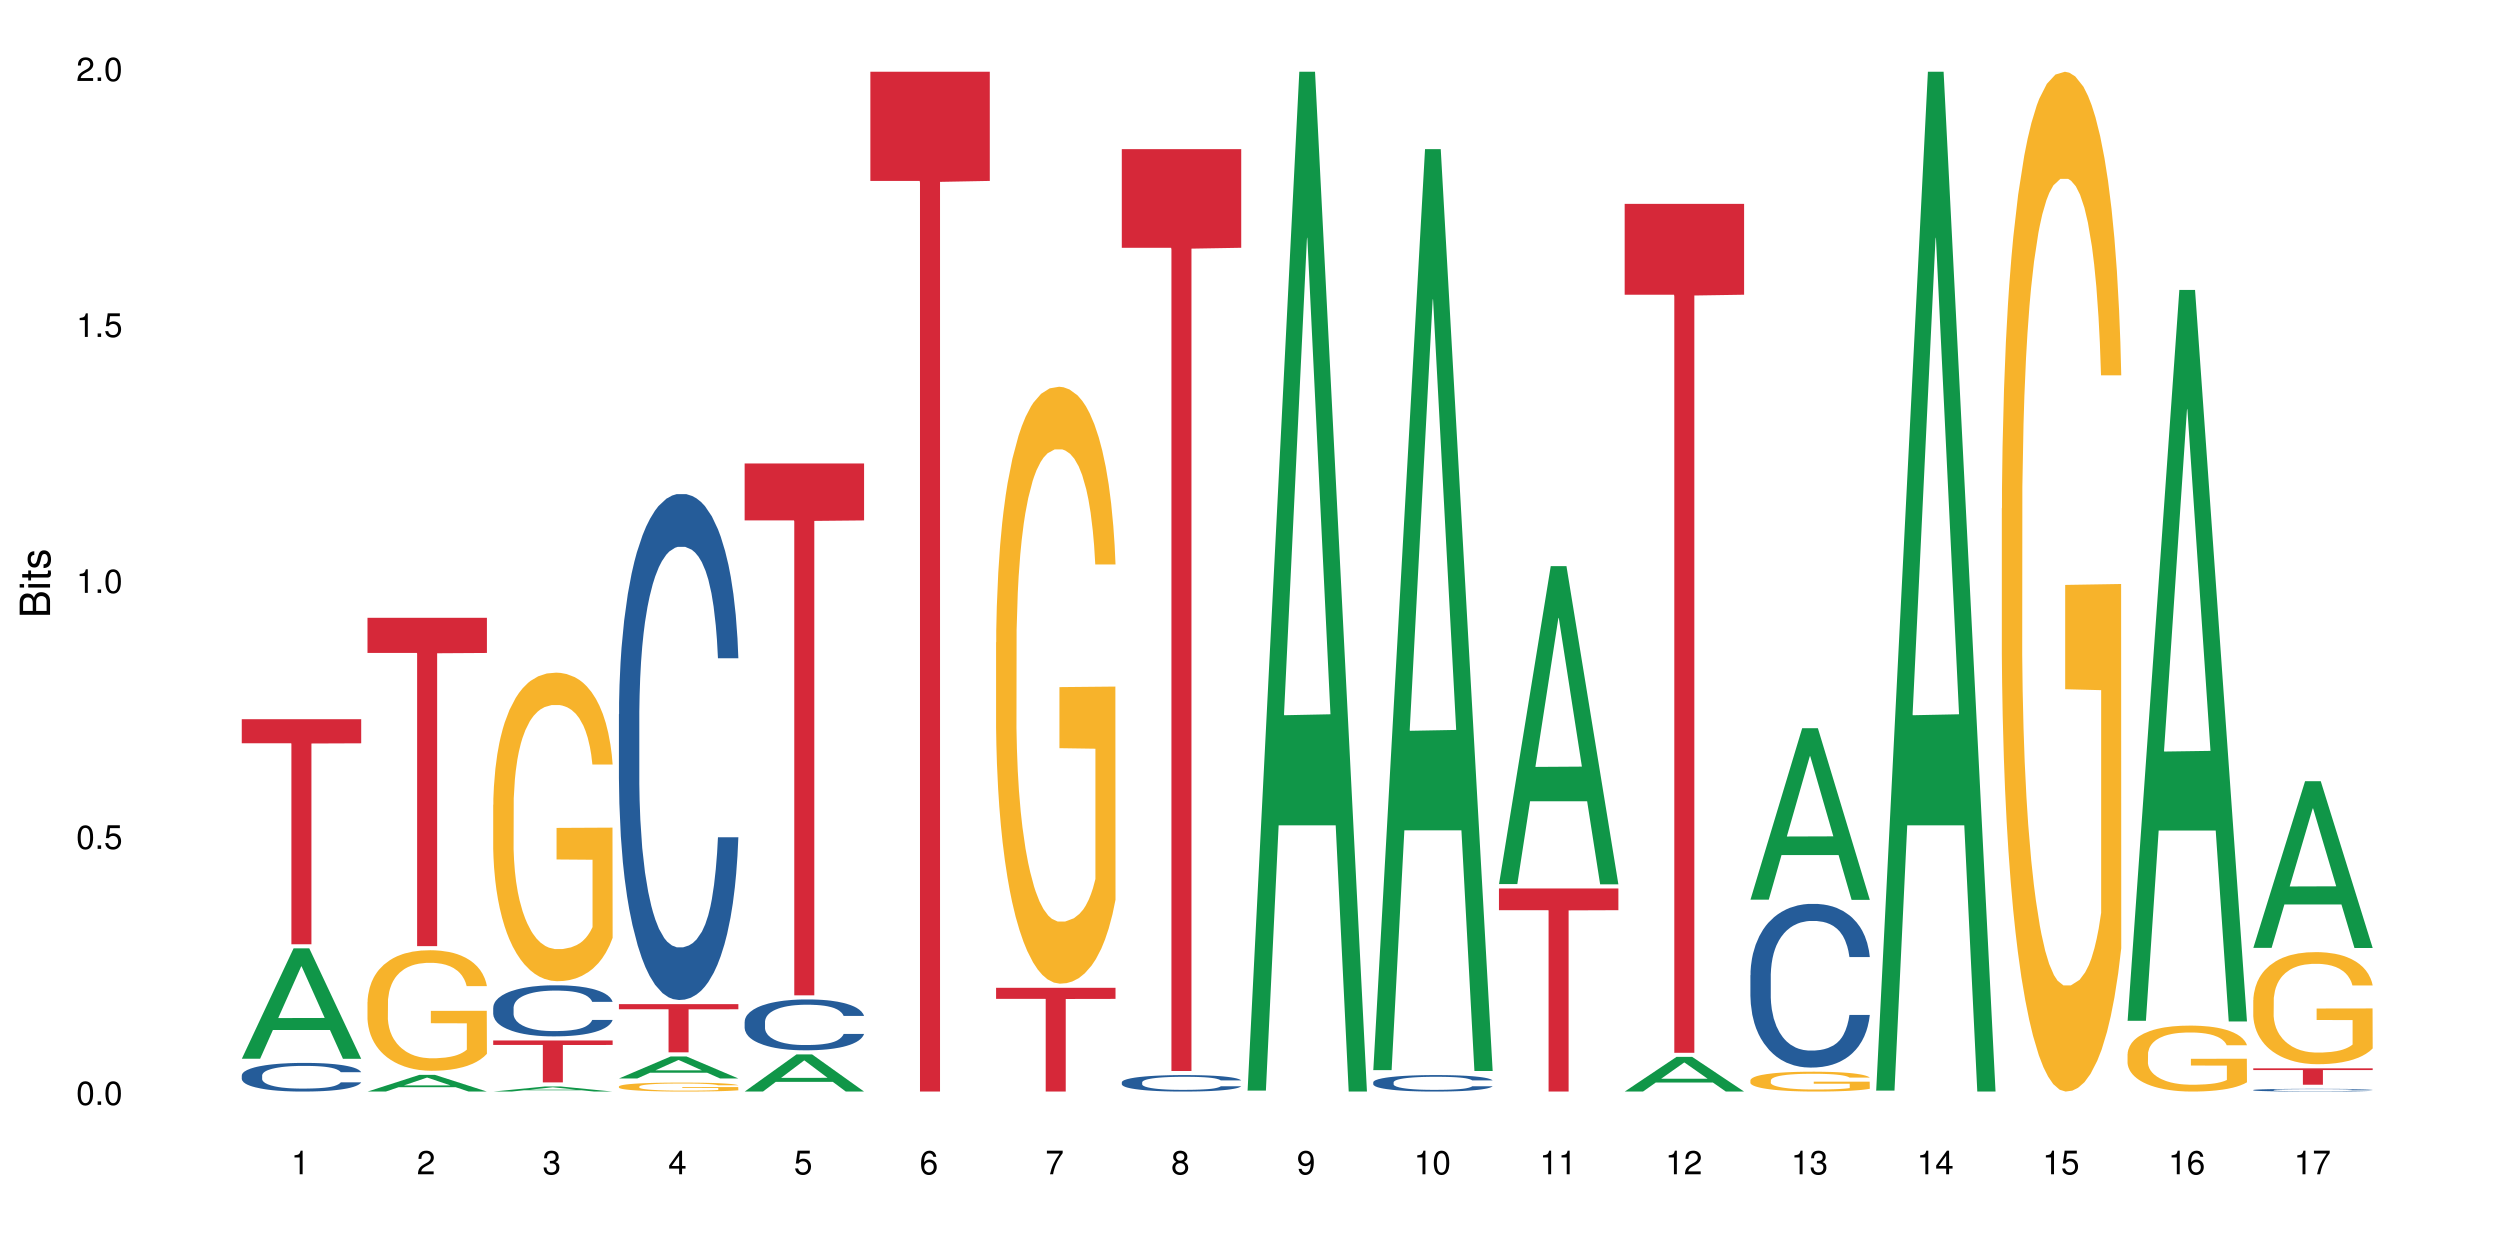 <?xml version="1.0" encoding="UTF-8"?>
<svg xmlns="http://www.w3.org/2000/svg" xmlns:xlink="http://www.w3.org/1999/xlink" width="720pt" height="360pt" viewBox="0 0 720 360" version="1.1">
<defs>
<g>
<symbol overflow="visible" id="glyph0-0">
<path style="stroke:none;" d=""/>
</symbol>
<symbol overflow="visible" id="glyph0-1">
<path style="stroke:none;" d="M 2.641 -6.797 C 2 -6.797 1.422 -6.531 1.078 -6.047 C 0.641 -5.453 0.406 -4.547 0.406 -3.297 C 0.406 -1 1.188 0.219 2.641 0.219 C 4.078 0.219 4.859 -1 4.859 -3.234 C 4.859 -4.562 4.656 -5.438 4.203 -6.047 C 3.844 -6.531 3.281 -6.797 2.641 -6.797 Z M 2.641 -6.047 C 3.547 -6.047 4 -5.125 4 -3.312 C 4 -1.375 3.562 -0.484 2.625 -0.484 C 1.734 -0.484 1.281 -1.422 1.281 -3.281 C 1.281 -5.141 1.734 -6.047 2.641 -6.047 Z M 2.641 -6.047 "/>
</symbol>
<symbol overflow="visible" id="glyph0-2">
<path style="stroke:none;" d="M 1.828 -1 L 0.828 -1 L 0.828 0 L 1.828 0 Z M 1.828 -1 "/>
</symbol>
<symbol overflow="visible" id="glyph0-3">
<path style="stroke:none;" d="M 4.562 -6.797 L 1.062 -6.797 L 0.547 -3.094 L 1.328 -3.094 C 1.719 -3.562 2.047 -3.734 2.578 -3.734 C 3.484 -3.734 4.062 -3.109 4.062 -2.094 C 4.062 -1.125 3.484 -0.531 2.578 -0.531 C 1.828 -0.531 1.375 -0.906 1.188 -1.672 L 0.328 -1.672 C 0.453 -1.109 0.547 -0.844 0.75 -0.594 C 1.125 -0.078 1.828 0.219 2.594 0.219 C 3.969 0.219 4.922 -0.781 4.922 -2.219 C 4.922 -3.562 4.031 -4.484 2.719 -4.484 C 2.25 -4.484 1.859 -4.359 1.469 -4.062 L 1.734 -5.969 L 4.562 -5.969 Z M 4.562 -6.797 "/>
</symbol>
<symbol overflow="visible" id="glyph0-4">
<path style="stroke:none;" d="M 2.484 -4.844 L 2.484 0 L 3.328 0 L 3.328 -6.797 L 2.766 -6.797 C 2.469 -5.75 2.281 -5.609 0.984 -5.453 L 0.984 -4.844 Z M 2.484 -4.844 "/>
</symbol>
<symbol overflow="visible" id="glyph0-5">
<path style="stroke:none;" d="M 4.859 -0.828 L 1.281 -0.828 C 1.359 -1.391 1.672 -1.75 2.5 -2.234 L 3.469 -2.75 C 4.406 -3.266 4.906 -3.969 4.906 -4.812 C 4.906 -5.375 4.672 -5.906 4.266 -6.266 C 3.859 -6.625 3.375 -6.797 2.719 -6.797 C 1.859 -6.797 1.219 -6.5 0.844 -5.922 C 0.609 -5.562 0.5 -5.125 0.484 -4.438 L 1.328 -4.438 C 1.359 -4.906 1.406 -5.188 1.531 -5.406 C 1.75 -5.812 2.188 -6.062 2.703 -6.062 C 3.469 -6.062 4.031 -5.516 4.031 -4.781 C 4.031 -4.25 3.719 -3.797 3.125 -3.438 L 2.234 -2.938 C 0.812 -2.141 0.406 -1.5 0.328 0 L 4.859 0 Z M 4.859 -0.828 "/>
</symbol>
<symbol overflow="visible" id="glyph0-6">
<path style="stroke:none;" d="M 2.125 -3.125 L 2.578 -3.125 C 3.516 -3.125 3.984 -2.703 3.984 -1.891 C 3.984 -1.031 3.469 -0.531 2.578 -0.531 C 1.656 -0.531 1.203 -0.984 1.156 -1.969 L 0.312 -1.969 C 0.344 -1.422 0.438 -1.078 0.609 -0.766 C 0.953 -0.109 1.625 0.219 2.547 0.219 C 3.953 0.219 4.859 -0.609 4.859 -1.906 C 4.859 -2.766 4.516 -3.25 3.703 -3.516 C 4.344 -3.766 4.656 -4.25 4.656 -4.938 C 4.656 -6.109 3.875 -6.797 2.578 -6.797 C 1.203 -6.797 0.484 -6.047 0.453 -4.609 L 1.297 -4.609 C 1.312 -5.016 1.344 -5.25 1.453 -5.453 C 1.641 -5.828 2.062 -6.062 2.594 -6.062 C 3.344 -6.062 3.797 -5.625 3.797 -4.906 C 3.797 -4.422 3.609 -4.141 3.25 -3.984 C 3.016 -3.891 2.719 -3.844 2.125 -3.844 Z M 2.125 -3.125 "/>
</symbol>
<symbol overflow="visible" id="glyph0-7">
<path style="stroke:none;" d="M 3.141 -1.625 L 3.141 0 L 3.984 0 L 3.984 -1.625 L 4.984 -1.625 L 4.984 -2.391 L 3.984 -2.391 L 3.984 -6.797 L 3.359 -6.797 L 0.266 -2.516 L 0.266 -1.625 Z M 3.141 -2.391 L 1 -2.391 L 3.141 -5.359 Z M 3.141 -2.391 "/>
</symbol>
<symbol overflow="visible" id="glyph0-8">
<path style="stroke:none;" d="M 4.781 -5.031 C 4.609 -6.141 3.891 -6.797 2.844 -6.797 C 2.094 -6.797 1.422 -6.438 1.031 -5.828 C 0.609 -5.172 0.406 -4.344 0.406 -3.094 C 0.406 -1.953 0.578 -1.234 0.984 -0.625 C 1.359 -0.078 1.953 0.219 2.703 0.219 C 3.984 0.219 4.922 -0.734 4.922 -2.078 C 4.922 -3.344 4.062 -4.234 2.844 -4.234 C 2.172 -4.234 1.641 -3.969 1.281 -3.469 C 1.281 -5.125 1.828 -6.047 2.797 -6.047 C 3.391 -6.047 3.797 -5.672 3.938 -5.031 Z M 2.734 -3.484 C 3.547 -3.484 4.062 -2.922 4.062 -2 C 4.062 -1.156 3.484 -0.531 2.703 -0.531 C 1.922 -0.531 1.328 -1.188 1.328 -2.047 C 1.328 -2.891 1.906 -3.484 2.734 -3.484 Z M 2.734 -3.484 "/>
</symbol>
<symbol overflow="visible" id="glyph0-9">
<path style="stroke:none;" d="M 4.984 -6.797 L 0.438 -6.797 L 0.438 -5.969 L 4.109 -5.969 C 2.5 -3.656 1.828 -2.234 1.328 0 L 2.219 0 C 2.594 -2.172 3.453 -4.047 4.984 -6.094 Z M 4.984 -6.797 "/>
</symbol>
<symbol overflow="visible" id="glyph0-10">
<path style="stroke:none;" d="M 3.75 -3.578 C 4.453 -4 4.688 -4.344 4.688 -4.984 C 4.688 -6.047 3.844 -6.797 2.641 -6.797 C 1.438 -6.797 0.594 -6.047 0.594 -4.984 C 0.594 -4.359 0.828 -4.016 1.516 -3.578 C 0.734 -3.203 0.359 -2.641 0.359 -1.891 C 0.359 -0.641 1.297 0.219 2.641 0.219 C 3.984 0.219 4.922 -0.641 4.922 -1.875 C 4.922 -2.641 4.531 -3.203 3.75 -3.578 Z M 2.641 -6.047 C 3.359 -6.047 3.812 -5.625 3.812 -4.969 C 3.812 -4.344 3.344 -3.922 2.641 -3.922 C 1.922 -3.922 1.453 -4.344 1.453 -4.984 C 1.453 -5.625 1.922 -6.047 2.641 -6.047 Z M 2.641 -3.203 C 3.484 -3.203 4.062 -2.672 4.062 -1.875 C 4.062 -1.062 3.484 -0.531 2.625 -0.531 C 1.797 -0.531 1.219 -1.078 1.219 -1.875 C 1.219 -2.672 1.797 -3.203 2.641 -3.203 Z M 2.641 -3.203 "/>
</symbol>
<symbol overflow="visible" id="glyph0-11">
<path style="stroke:none;" d="M 0.516 -1.547 C 0.672 -0.438 1.406 0.219 2.438 0.219 C 3.188 0.219 3.859 -0.141 4.266 -0.75 C 4.688 -1.406 4.891 -2.25 4.891 -3.484 C 4.891 -4.625 4.703 -5.359 4.312 -5.953 C 3.938 -6.5 3.344 -6.797 2.594 -6.797 C 1.297 -6.797 0.359 -5.844 0.359 -4.516 C 0.359 -3.25 1.234 -2.344 2.453 -2.344 C 3.094 -2.344 3.562 -2.578 4.016 -3.109 C 4 -1.453 3.469 -0.531 2.5 -0.531 C 1.906 -0.531 1.484 -0.906 1.359 -1.547 Z M 2.578 -6.062 C 3.375 -6.062 3.969 -5.406 3.969 -4.531 C 3.969 -3.688 3.375 -3.094 2.547 -3.094 C 1.734 -3.094 1.234 -3.672 1.234 -4.578 C 1.234 -5.438 1.797 -6.062 2.578 -6.062 Z M 2.578 -6.062 "/>
</symbol>
<symbol overflow="visible" id="glyph1-0">
<path style="stroke:none;" d=""/>
</symbol>
<symbol overflow="visible" id="glyph1-1">
<path style="stroke:none;" d="M 0 -0.953 L 0 -4.891 C 0 -5.719 -0.234 -6.344 -0.734 -6.797 C -1.188 -7.234 -1.812 -7.469 -2.5 -7.469 C -3.547 -7.469 -4.188 -7 -4.625 -5.875 C -4.984 -6.672 -5.641 -7.094 -6.531 -7.094 C -7.156 -7.094 -7.734 -6.859 -8.141 -6.391 C -8.562 -5.938 -8.75 -5.344 -8.75 -4.5 L -8.75 -0.953 Z M -4.984 -2.062 L -7.766 -2.062 L -7.766 -4.219 C -7.766 -4.844 -7.688 -5.203 -7.453 -5.5 C -7.219 -5.812 -6.859 -5.969 -6.375 -5.969 C -5.906 -5.969 -5.531 -5.812 -5.297 -5.5 C -5.062 -5.203 -4.984 -4.844 -4.984 -4.219 Z M -0.984 -2.062 L -4 -2.062 L -4 -4.781 C -4 -5.328 -3.859 -5.688 -3.578 -5.953 C -3.297 -6.219 -2.922 -6.359 -2.484 -6.359 C -2.062 -6.359 -1.688 -6.219 -1.406 -5.953 C -1.109 -5.688 -0.984 -5.328 -0.984 -4.781 Z M -0.984 -2.062 "/>
</symbol>
<symbol overflow="visible" id="glyph1-2">
<path style="stroke:none;" d="M -6.281 -1.797 L -6.281 -0.797 L 0 -0.797 L 0 -1.797 Z M -8.75 -1.797 L -8.75 -0.797 L -7.484 -0.797 L -7.484 -1.797 Z M -8.75 -1.797 "/>
</symbol>
<symbol overflow="visible" id="glyph1-3">
<path style="stroke:none;" d="M -6.281 -3.047 L -6.281 -2.016 L -8.016 -2.016 L -8.016 -1.016 L -6.281 -1.016 L -6.281 -0.172 L -5.469 -0.172 L -5.469 -1.016 L -0.719 -1.016 C -0.078 -1.016 0.281 -1.453 0.281 -2.234 C 0.281 -2.469 0.25 -2.719 0.188 -3.047 L -0.641 -3.047 C -0.609 -2.922 -0.594 -2.766 -0.594 -2.562 C -0.594 -2.141 -0.719 -2.016 -1.156 -2.016 L -5.469 -2.016 L -5.469 -3.047 Z M -6.281 -3.047 "/>
</symbol>
<symbol overflow="visible" id="glyph1-4">
<path style="stroke:none;" d="M -4.531 -5.25 C -5.766 -5.25 -6.469 -4.422 -6.469 -2.969 C -6.469 -1.516 -5.719 -0.562 -4.547 -0.562 C -3.562 -0.562 -3.094 -1.062 -2.734 -2.562 L -2.516 -3.484 C -2.344 -4.188 -2.094 -4.469 -1.625 -4.469 C -1.047 -4.469 -0.641 -3.875 -0.641 -3 C -0.641 -2.453 -0.797 -2 -1.062 -1.75 C -1.25 -1.594 -1.422 -1.531 -1.875 -1.469 L -1.875 -0.406 C -0.422 -0.453 0.281 -1.266 0.281 -2.922 C 0.281 -4.5 -0.5 -5.516 -1.719 -5.516 C -2.656 -5.516 -3.172 -4.984 -3.469 -3.734 L -3.703 -2.766 C -3.891 -1.953 -4.156 -1.609 -4.594 -1.609 C -5.172 -1.609 -5.547 -2.125 -5.547 -2.938 C -5.547 -3.75 -5.203 -4.172 -4.531 -4.203 Z M -4.531 -5.25 "/>
</symbol>
</g>
</defs>
<g id="surface32429">
<rect x="0" y="0" width="720" height="360" style="fill:rgb(100%,100%,100%);fill-opacity:1;stroke:none;"/>
<path style=" stroke:none;fill-rule:nonzero;fill:rgb(6.275%,58.824%,28.235%);fill-opacity:1;" d="M 69.629 304.914 L 69.668 304.883 L 84.551 273.125 L 89.07 273.125 L 104.027 304.941 L 98.77 304.941 L 95.023 296.637 L 78.598 296.637 L 74.922 304.914 L 69.629 304.914 L 80.176 293.203 L 93.516 293.172 L 86.863 278.324 L 86.789 278.293 L 86.719 278.383 L 80.141 293.172 L 80.176 293.203 Z M 69.629 304.914 "/>
<path style=" stroke:none;fill-rule:nonzero;fill:rgb(14.51%,36.078%,60%);fill-opacity:1;" d="M 69.629 309.711 L 69.672 309.703 L 69.672 309.523 L 69.797 309.234 L 70.09 308.875 L 70.383 308.625 L 71.141 308.18 L 72.188 307.75 L 73.277 307.418 L 74.074 307.223 L 74.789 307.074 L 76.426 306.793 L 77.473 306.648 L 78.605 306.523 L 79.992 306.395 L 80.996 306.32 L 83.262 306.199 L 84.941 306.145 L 86.242 306.121 L 89.051 306.121 L 90.73 306.152 L 91.945 306.191 L 93.289 306.25 L 94.422 306.32 L 96.391 306.484 L 98.152 306.695 L 98.949 306.816 L 100.207 307.051 L 101.172 307.277 L 101.844 307.473 L 102.602 307.75 L 103.27 308.09 L 103.773 308.477 L 104.027 308.801 L 98.152 308.801 L 97.859 308.496 L 97.523 308.262 L 96.895 307.953 L 96.266 307.734 L 95.387 307.516 L 94.586 307.375 L 93.496 307.23 L 92.531 307.141 L 91.527 307.074 L 90.562 307.027 L 88.715 306.98 L 86.574 306.98 L 85.777 306.996 L 84.145 307.059 L 83.262 307.109 L 82.004 307.215 L 81.121 307.312 L 80.074 307.465 L 79.359 307.594 L 78.48 307.789 L 77.852 307.961 L 77.137 308.211 L 76.719 308.398 L 76.34 308.609 L 76.004 308.859 L 75.754 309.125 L 75.586 309.402 L 75.5 309.672 L 75.5 310.844 L 75.586 311.113 L 75.797 311.43 L 76.34 311.891 L 77.137 312.289 L 78.062 312.605 L 78.941 312.832 L 79.445 312.938 L 80.117 313.059 L 81.164 313.211 L 82.676 313.359 L 83.555 313.422 L 84.898 313.48 L 86.281 313.512 L 88.129 313.512 L 89.766 313.48 L 90.855 313.441 L 91.988 313.383 L 93.539 313.254 L 94.504 313.133 L 95.344 312.992 L 95.973 312.848 L 96.391 312.727 L 97.02 312.492 L 97.523 312.238 L 97.902 311.973 L 98.152 311.715 L 104.027 311.715 L 103.773 312.02 L 103.398 312.312 L 103.02 312.531 L 102.434 312.793 L 101.762 313.027 L 100.797 313.293 L 100 313.465 L 98.949 313.656 L 97.984 313.797 L 96.938 313.926 L 95.387 314.078 L 94.379 314.152 L 93.289 314.219 L 91.988 314.281 L 90.352 314.332 L 88.59 314.363 L 86.953 314.371 L 85.191 314.355 L 83.891 314.324 L 82.172 314.258 L 80.031 314.121 L 78.48 313.98 L 77.266 313.836 L 76.215 313.684 L 75.039 313.48 L 73.531 313.148 L 72.609 312.895 L 71.977 312.684 L 71.266 312.387 L 70.762 312.125 L 70.176 311.703 L 69.754 311.168 L 69.629 310.75 Z M 69.629 309.711 "/>
<path style=" stroke:none;fill-rule:nonzero;fill:rgb(83.922%,15.686%,22.353%);fill-opacity:1;" d="M 69.629 207.133 L 104.027 207.133 L 104.027 214.07 L 89.691 214.129 L 89.691 271.945 L 83.922 271.945 L 83.922 214.191 L 83.84 214.07 L 69.629 214.07 Z M 69.629 207.133 "/>
<path style=" stroke:none;fill-rule:nonzero;fill:rgb(6.275%,58.824%,28.235%);fill-opacity:1;" d="M 105.836 314.367 L 105.871 314.363 L 120.758 309.566 L 125.277 309.566 L 140.234 314.371 L 134.977 314.371 L 131.23 313.117 L 114.805 313.117 L 111.129 314.367 L 105.836 314.367 L 116.383 312.598 L 129.723 312.594 L 123.07 310.352 L 122.996 310.348 L 122.926 310.359 L 116.348 312.594 L 116.383 312.598 Z M 105.836 314.367 "/>
<path style=" stroke:none;fill-rule:nonzero;fill:rgb(96.863%,70.196%,16.863%);fill-opacity:1;" d="M 105.836 288.535 L 105.879 288.504 L 105.879 287.871 L 106.047 286.445 L 106.465 284.477 L 107.012 282.859 L 107.598 281.594 L 107.977 280.926 L 108.605 279.977 L 109.148 279.277 L 110.535 277.852 L 112.297 276.52 L 113.262 275.949 L 114.352 275.41 L 115.902 274.809 L 116.617 274.586 L 118.797 274.078 L 121.273 273.762 L 124 273.664 L 125.258 273.695 L 126.977 273.824 L 129.328 274.172 L 130.668 274.488 L 131.719 274.809 L 132.809 275.219 L 134.152 275.852 L 135.41 276.613 L 136.414 277.375 L 137.422 278.328 L 138.262 279.34 L 138.973 280.449 L 139.605 281.781 L 139.98 282.895 L 140.234 284.004 L 134.402 284.004 L 134.066 282.895 L 133.688 282.035 L 133.059 280.988 L 132.43 280.23 L 131.801 279.625 L 130.629 278.801 L 129.621 278.297 L 128.363 277.852 L 127.145 277.566 L 125.762 277.375 L 124.922 277.312 L 122.699 277.312 L 120.688 277.535 L 119.512 277.789 L 118.672 278.043 L 117.496 278.516 L 116.785 278.898 L 116.363 279.152 L 115.105 280.133 L 114.27 281.023 L 113.805 281.625 L 113.219 282.574 L 112.801 283.434 L 112.34 284.699 L 112.086 285.652 L 111.75 287.809 L 111.707 293.516 L 111.836 294.719 L 112.086 296.02 L 112.422 297.16 L 112.926 298.367 L 113.43 299.285 L 114.309 300.523 L 115.066 301.348 L 115.652 301.887 L 116.785 302.742 L 117.246 303.027 L 118.336 303.598 L 119.469 304.043 L 120.852 304.422 L 121.902 304.613 L 123.578 304.773 L 125.719 304.773 L 128.234 304.582 L 129.828 304.328 L 130.922 304.074 L 131.633 303.852 L 132.516 303.504 L 133.145 303.188 L 133.73 302.84 L 134.445 302.301 L 134.445 294.719 L 124.082 294.688 L 124.082 291.137 L 140.191 291.105 L 140.234 303.504 L 139.352 304.359 L 138.262 305.184 L 137.211 305.82 L 136.121 306.359 L 134.57 306.961 L 133.312 307.34 L 131.383 307.785 L 129.621 308.07 L 127.773 308.262 L 126.137 308.355 L 124.211 308.387 L 122.488 308.324 L 120.645 308.133 L 119.176 307.879 L 117.832 307.562 L 116.492 307.152 L 114.812 306.484 L 113.723 305.945 L 112.59 305.281 L 111.457 304.488 L 110.449 303.629 L 109.781 302.965 L 109.109 302.203 L 108.395 301.254 L 107.723 300.176 L 107.219 299.191 L 106.758 298.082 L 106.422 297.035 L 106.09 295.609 L 105.922 294.465 L 105.836 293.484 Z M 105.836 288.535 "/>
<path style=" stroke:none;fill-rule:nonzero;fill:rgb(83.922%,15.686%,22.353%);fill-opacity:1;" d="M 105.836 177.93 L 140.234 177.93 L 140.234 188.051 L 125.898 188.141 L 125.898 272.484 L 120.129 272.484 L 120.129 188.227 L 120.047 188.051 L 105.836 188.051 Z M 105.836 177.93 "/>
<path style=" stroke:none;fill-rule:nonzero;fill:rgb(6.275%,58.824%,28.235%);fill-opacity:1;" d="M 142.043 314.371 L 142.078 314.367 L 156.965 312.902 L 161.484 312.902 L 176.441 314.371 L 171.184 314.371 L 167.438 313.988 L 151.012 313.988 L 147.336 314.371 L 142.043 314.371 L 152.59 313.828 L 165.93 313.828 L 159.277 313.141 L 159.203 313.141 L 159.133 313.145 L 152.555 313.828 L 152.59 313.828 Z M 142.043 314.371 "/>
<path style=" stroke:none;fill-rule:nonzero;fill:rgb(14.51%,36.078%,60%);fill-opacity:1;" d="M 142.043 290.168 L 142.086 290.156 L 142.086 289.832 L 142.211 289.32 L 142.504 288.676 L 142.797 288.234 L 143.555 287.438 L 144.602 286.672 L 145.691 286.082 L 146.488 285.73 L 147.203 285.461 L 148.84 284.965 L 149.887 284.711 L 151.02 284.48 L 152.402 284.254 L 153.41 284.117 L 155.676 283.902 L 157.355 283.809 L 158.652 283.77 L 161.465 283.77 L 163.145 283.82 L 164.359 283.891 L 165.703 283.996 L 166.832 284.117 L 168.805 284.414 L 170.566 284.789 L 171.363 285.004 L 172.621 285.422 L 173.586 285.824 L 174.258 286.176 L 175.012 286.672 L 175.684 287.277 L 176.188 287.965 L 176.441 288.543 L 170.566 288.543 L 170.273 288.004 L 169.938 287.586 L 169.309 287.035 L 168.68 286.645 L 167.797 286.258 L 167 286 L 165.91 285.746 L 164.945 285.582 L 163.941 285.461 L 162.977 285.383 L 161.129 285.301 L 158.988 285.301 L 158.191 285.328 L 156.559 285.438 L 155.676 285.531 L 154.418 285.719 L 153.535 285.895 L 152.488 286.16 L 151.773 286.391 L 150.895 286.738 L 150.266 287.051 L 149.551 287.492 L 149.133 287.828 L 148.754 288.207 L 148.418 288.648 L 148.168 289.121 L 148 289.617 L 147.914 290.102 L 147.914 292.188 L 148 292.672 L 148.211 293.234 L 148.754 294.055 L 149.551 294.77 L 150.473 295.332 L 151.355 295.738 L 151.859 295.926 L 152.531 296.141 L 153.578 296.41 L 155.09 296.676 L 155.969 296.785 L 157.312 296.895 L 158.695 296.945 L 160.543 296.945 L 162.18 296.895 L 163.27 296.824 L 164.402 296.719 L 165.953 296.488 L 166.918 296.273 L 167.758 296.02 L 168.387 295.762 L 168.805 295.547 L 169.434 295.133 L 169.938 294.676 L 170.316 294.203 L 170.566 293.746 L 176.441 293.746 L 176.188 294.285 L 175.812 294.809 L 175.434 295.199 L 174.848 295.668 L 174.176 296.086 L 173.211 296.559 L 172.414 296.867 L 171.363 297.203 L 170.398 297.457 L 169.352 297.688 L 167.797 297.957 L 166.793 298.09 L 165.703 298.211 L 164.402 298.316 L 162.766 298.414 L 161.004 298.465 L 159.367 298.48 L 157.605 298.453 L 156.305 298.398 L 154.586 298.277 L 152.445 298.035 L 150.895 297.781 L 149.676 297.523 L 148.629 297.258 L 147.453 296.895 L 145.945 296.301 L 145.02 295.844 L 144.391 295.469 L 143.68 294.941 L 143.176 294.473 L 142.59 293.719 L 142.168 292.766 L 142.043 292.023 Z M 142.043 290.168 "/>
<path style=" stroke:none;fill-rule:nonzero;fill:rgb(96.863%,70.196%,16.863%);fill-opacity:1;" d="M 142.043 231.781 L 142.086 231.703 L 142.086 230.078 L 142.254 226.426 L 142.672 221.395 L 143.219 217.254 L 143.805 214.008 L 144.184 212.305 L 144.812 209.871 L 145.355 208.086 L 146.742 204.434 L 148.504 201.023 L 149.469 199.562 L 150.559 198.184 L 152.109 196.641 L 152.824 196.074 L 155.004 194.773 L 157.48 193.961 L 160.207 193.719 L 161.465 193.801 L 163.184 194.125 L 165.535 195.02 L 166.875 195.828 L 167.926 196.641 L 169.016 197.695 L 170.359 199.32 L 171.617 201.266 L 172.621 203.215 L 173.629 205.648 L 174.469 208.246 L 175.18 211.086 L 175.812 214.496 L 176.188 217.336 L 176.441 220.176 L 170.609 220.176 L 170.273 217.336 L 169.895 215.145 L 169.266 212.469 L 168.637 210.52 L 168.008 208.977 L 166.832 206.867 L 165.828 205.57 L 164.57 204.434 L 163.352 203.703 L 161.969 203.215 L 161.129 203.051 L 158.906 203.051 L 156.891 203.621 L 155.719 204.27 L 154.879 204.918 L 153.703 206.137 L 152.992 207.109 L 152.57 207.758 L 151.312 210.277 L 150.473 212.547 L 150.012 214.09 L 149.426 216.523 L 149.008 218.715 L 148.547 221.961 L 148.293 224.398 L 147.957 229.918 L 147.914 244.523 L 148.043 247.609 L 148.293 250.938 L 148.629 253.859 L 149.133 256.941 L 149.637 259.297 L 150.516 262.461 L 151.273 264.57 L 151.859 265.949 L 152.992 268.141 L 153.453 268.871 L 154.543 270.332 L 155.676 271.469 L 157.059 272.445 L 158.109 272.93 L 159.785 273.336 L 161.926 273.336 L 164.441 272.848 L 166.035 272.199 L 167.129 271.551 L 167.84 270.984 L 168.723 270.09 L 169.352 269.277 L 169.938 268.387 L 170.652 267.008 L 170.652 247.609 L 160.289 247.527 L 160.289 238.438 L 176.398 238.355 L 176.441 270.09 L 175.559 272.281 L 174.469 274.391 L 173.418 276.016 L 172.328 277.395 L 170.777 278.938 L 169.52 279.91 L 167.59 281.047 L 165.828 281.777 L 163.98 282.266 L 162.344 282.508 L 160.418 282.59 L 158.695 282.426 L 156.852 281.938 L 155.383 281.289 L 154.039 280.477 L 152.699 279.422 L 151.02 277.719 L 149.93 276.34 L 148.797 274.637 L 147.664 272.605 L 146.656 270.414 L 145.984 268.711 L 145.316 266.762 L 144.602 264.328 L 143.93 261.57 L 143.426 259.051 L 142.965 256.211 L 142.629 253.535 L 142.293 249.883 L 142.129 246.961 L 142.043 244.445 Z M 142.043 231.781 "/>
<path style=" stroke:none;fill-rule:nonzero;fill:rgb(83.922%,15.686%,22.353%);fill-opacity:1;" d="M 142.043 299.66 L 176.441 299.66 L 176.441 300.949 L 162.105 300.961 L 162.105 311.723 L 156.336 311.723 L 156.336 300.973 L 156.254 300.949 L 142.043 300.949 Z M 142.043 299.66 "/>
<path style=" stroke:none;fill-rule:nonzero;fill:rgb(6.275%,58.824%,28.235%);fill-opacity:1;" d="M 178.25 310.598 L 178.285 310.594 L 193.172 304.254 L 197.691 304.254 L 212.648 310.605 L 207.391 310.605 L 203.645 308.945 L 187.219 308.945 L 183.543 310.598 L 178.25 310.598 L 188.797 308.262 L 202.137 308.254 L 195.484 305.289 L 195.41 305.285 L 195.34 305.301 L 188.762 308.254 L 188.797 308.262 Z M 178.25 310.598 "/>
<path style=" stroke:none;fill-rule:nonzero;fill:rgb(14.51%,36.078%,60%);fill-opacity:1;" d="M 178.25 205.707 L 178.293 205.574 L 178.293 202.375 L 178.418 197.316 L 178.711 190.922 L 179.004 186.527 L 179.762 178.672 L 180.809 171.082 L 181.898 165.219 L 182.695 161.758 L 183.41 159.094 L 185.047 154.168 L 186.094 151.637 L 187.227 149.371 L 188.609 147.109 L 189.617 145.777 L 191.883 143.645 L 193.562 142.715 L 194.859 142.312 L 197.672 142.312 L 199.348 142.848 L 200.566 143.512 L 201.91 144.578 L 203.039 145.777 L 205.012 148.707 L 206.773 152.434 L 207.57 154.566 L 208.828 158.695 L 209.793 162.691 L 210.465 166.152 L 211.219 171.082 L 211.891 177.074 L 212.395 183.863 L 212.648 189.59 L 206.773 189.59 L 206.48 184.266 L 206.145 180.137 L 205.516 174.676 L 204.887 170.812 L 204.004 166.953 L 203.207 164.422 L 202.117 161.891 L 201.152 160.293 L 200.148 159.094 L 199.184 158.297 L 197.336 157.496 L 195.195 157.496 L 194.398 157.762 L 192.766 158.828 L 191.883 159.762 L 190.625 161.625 L 189.742 163.355 L 188.695 166.02 L 187.98 168.285 L 187.102 171.746 L 186.473 174.809 L 185.758 179.203 L 185.34 182.535 L 184.961 186.262 L 184.625 190.656 L 184.375 195.316 L 184.207 200.246 L 184.121 205.039 L 184.121 225.684 L 184.207 230.477 L 184.418 236.07 L 184.961 244.195 L 185.758 251.254 L 186.68 256.844 L 187.562 260.84 L 188.066 262.707 L 188.738 264.836 L 189.785 267.5 L 191.297 270.164 L 192.176 271.227 L 193.52 272.293 L 194.902 272.828 L 196.75 272.828 L 198.387 272.293 L 199.477 271.629 L 200.609 270.562 L 202.16 268.297 L 203.125 266.168 L 203.965 263.637 L 204.594 261.105 L 205.012 258.977 L 205.641 254.848 L 206.145 250.32 L 206.523 245.66 L 206.773 241.129 L 212.648 241.129 L 212.395 246.457 L 212.016 251.652 L 211.641 255.516 L 211.055 260.176 L 210.383 264.305 L 209.418 268.965 L 208.621 272.027 L 207.57 275.355 L 206.605 277.887 L 205.559 280.152 L 204.004 282.816 L 203 284.148 L 201.91 285.344 L 200.609 286.41 L 198.973 287.344 L 197.211 287.875 L 195.574 288.008 L 193.812 287.742 L 192.512 287.211 L 190.793 286.012 L 188.652 283.613 L 187.102 281.082 L 185.883 278.555 L 184.836 275.891 L 183.66 272.293 L 182.152 266.434 L 181.227 261.906 L 180.598 258.176 L 179.887 252.984 L 179.383 248.32 L 178.797 240.863 L 178.375 231.41 L 178.25 224.086 Z M 178.25 205.707 "/>
<path style=" stroke:none;fill-rule:nonzero;fill:rgb(96.863%,70.196%,16.863%);fill-opacity:1;" d="M 178.25 312.891 L 178.293 312.891 L 178.293 312.844 L 178.461 312.734 L 178.879 312.59 L 179.426 312.469 L 180.012 312.375 L 180.391 312.324 L 181.02 312.254 L 181.562 312.203 L 182.949 312.098 L 184.711 311.996 L 185.676 311.953 L 186.766 311.914 L 188.316 311.871 L 189.031 311.852 L 191.211 311.816 L 193.688 311.793 L 196.414 311.785 L 197.672 311.785 L 199.391 311.797 L 201.742 311.82 L 203.082 311.844 L 204.133 311.871 L 205.223 311.898 L 206.562 311.945 L 207.824 312.004 L 208.828 312.062 L 209.836 312.133 L 210.676 312.207 L 211.387 312.289 L 212.016 312.391 L 212.395 312.473 L 212.648 312.555 L 206.816 312.555 L 206.48 312.473 L 206.102 312.406 L 205.473 312.328 L 204.844 312.273 L 204.215 312.227 L 203.039 312.168 L 202.035 312.129 L 200.777 312.098 L 199.559 312.074 L 198.176 312.062 L 197.336 312.055 L 195.113 312.055 L 193.098 312.074 L 191.926 312.09 L 191.086 312.109 L 189.91 312.145 L 189.199 312.176 L 188.777 312.191 L 187.52 312.266 L 186.68 312.332 L 186.219 312.379 L 185.633 312.449 L 185.215 312.512 L 184.754 312.605 L 184.5 312.676 L 184.164 312.836 L 184.121 313.262 L 184.25 313.352 L 184.5 313.449 L 184.836 313.535 L 185.34 313.625 L 185.844 313.691 L 186.723 313.785 L 187.48 313.848 L 188.066 313.887 L 189.199 313.949 L 189.66 313.973 L 190.75 314.016 L 191.883 314.047 L 193.266 314.074 L 194.316 314.09 L 195.992 314.102 L 198.133 314.102 L 200.648 314.086 L 202.242 314.066 L 203.336 314.051 L 204.047 314.031 L 204.93 314.008 L 205.559 313.984 L 206.145 313.957 L 206.859 313.918 L 206.859 313.352 L 196.496 313.352 L 196.496 313.086 L 212.605 313.082 L 212.648 314.008 L 211.766 314.07 L 210.676 314.133 L 209.625 314.18 L 208.535 314.219 L 206.984 314.266 L 205.727 314.293 L 203.797 314.324 L 202.035 314.348 L 200.188 314.359 L 198.551 314.367 L 196.621 314.371 L 194.902 314.367 L 193.059 314.352 L 191.59 314.332 L 190.246 314.309 L 188.906 314.277 L 187.227 314.23 L 186.137 314.188 L 185.004 314.141 L 183.871 314.082 L 182.863 314.016 L 182.191 313.965 L 181.523 313.91 L 180.809 313.84 L 180.137 313.758 L 179.633 313.688 L 179.172 313.602 L 178.836 313.523 L 178.5 313.418 L 178.336 313.332 L 178.25 313.262 Z M 178.25 312.891 "/>
<path style=" stroke:none;fill-rule:nonzero;fill:rgb(83.922%,15.686%,22.353%);fill-opacity:1;" d="M 178.25 289.188 L 212.648 289.188 L 212.648 290.676 L 198.312 290.688 L 198.312 303.074 L 192.543 303.074 L 192.543 290.699 L 192.461 290.676 L 178.25 290.676 Z M 178.25 289.188 "/>
<path style=" stroke:none;fill-rule:nonzero;fill:rgb(6.275%,58.824%,28.235%);fill-opacity:1;" d="M 214.457 314.359 L 214.492 314.352 L 229.379 303.676 L 233.898 303.676 L 248.855 314.371 L 243.598 314.371 L 239.852 311.578 L 223.422 311.578 L 219.75 314.359 L 214.457 314.359 L 225.004 310.426 L 238.344 310.414 L 231.691 305.422 L 231.617 305.414 L 231.547 305.445 L 224.969 310.414 L 225.004 310.426 Z M 214.457 314.359 "/>
<path style=" stroke:none;fill-rule:nonzero;fill:rgb(14.51%,36.078%,60%);fill-opacity:1;" d="M 214.457 294.219 L 214.5 294.207 L 214.5 293.887 L 214.625 293.375 L 214.918 292.734 L 215.211 292.293 L 215.969 291.5 L 217.016 290.738 L 218.105 290.148 L 218.902 289.801 L 219.617 289.531 L 221.254 289.035 L 222.301 288.781 L 223.434 288.555 L 224.816 288.328 L 225.824 288.191 L 228.09 287.977 L 229.77 287.883 L 231.066 287.844 L 233.879 287.844 L 235.555 287.898 L 236.773 287.965 L 238.117 288.07 L 239.246 288.191 L 241.219 288.488 L 242.98 288.863 L 243.777 289.078 L 245.035 289.492 L 246 289.895 L 246.672 290.242 L 247.426 290.738 L 248.098 291.34 L 248.602 292.023 L 248.855 292.598 L 242.98 292.598 L 242.688 292.062 L 242.352 291.648 L 241.723 291.098 L 241.094 290.711 L 240.211 290.32 L 239.414 290.066 L 238.324 289.812 L 237.359 289.652 L 236.352 289.531 L 235.391 289.453 L 233.543 289.371 L 231.402 289.371 L 230.605 289.398 L 228.973 289.504 L 228.09 289.598 L 226.832 289.785 L 225.949 289.961 L 224.902 290.227 L 224.188 290.457 L 223.309 290.805 L 222.68 291.113 L 221.965 291.555 L 221.547 291.891 L 221.168 292.266 L 220.832 292.707 L 220.582 293.176 L 220.414 293.672 L 220.328 294.152 L 220.328 296.23 L 220.414 296.711 L 220.625 297.273 L 221.168 298.09 L 221.965 298.801 L 222.887 299.363 L 223.77 299.766 L 224.273 299.953 L 224.945 300.168 L 225.992 300.434 L 227.504 300.703 L 228.383 300.809 L 229.727 300.918 L 231.109 300.969 L 232.957 300.969 L 234.59 300.918 L 235.684 300.848 L 236.816 300.742 L 238.367 300.516 L 239.332 300.301 L 240.172 300.047 L 240.801 299.793 L 241.219 299.578 L 241.848 299.16 L 242.352 298.707 L 242.73 298.238 L 242.98 297.781 L 248.855 297.781 L 248.602 298.316 L 248.223 298.84 L 247.848 299.23 L 247.258 299.699 L 246.59 300.113 L 245.625 300.582 L 244.828 300.891 L 243.777 301.223 L 242.812 301.48 L 241.766 301.707 L 240.211 301.973 L 239.207 302.109 L 238.117 302.23 L 236.816 302.336 L 235.18 302.43 L 233.418 302.484 L 231.781 302.496 L 230.02 302.469 L 228.719 302.418 L 227 302.297 L 224.859 302.055 L 223.309 301.801 L 222.09 301.547 L 221.043 301.277 L 219.867 300.918 L 218.359 300.328 L 217.434 299.871 L 216.805 299.496 L 216.094 298.973 L 215.59 298.504 L 215.004 297.754 L 214.582 296.805 L 214.457 296.066 Z M 214.457 294.219 "/>
<path style=" stroke:none;fill-rule:nonzero;fill:rgb(83.922%,15.686%,22.353%);fill-opacity:1;" d="M 214.457 133.484 L 248.855 133.484 L 248.855 149.879 L 234.52 150.023 L 234.52 286.664 L 228.75 286.664 L 228.75 150.168 L 228.668 149.879 L 214.457 149.879 Z M 214.457 133.484 "/>
<path style=" stroke:none;fill-rule:nonzero;fill:rgb(83.922%,15.686%,22.353%);fill-opacity:1;" d="M 250.664 20.664 L 285.062 20.664 L 285.062 52.102 L 270.727 52.379 L 270.727 314.371 L 264.957 314.371 L 264.957 52.652 L 264.875 52.102 L 250.664 52.102 Z M 250.664 20.664 "/>
<path style=" stroke:none;fill-rule:nonzero;fill:rgb(96.863%,70.196%,16.863%);fill-opacity:1;" d="M 286.871 185.016 L 286.914 184.859 L 286.914 181.719 L 287.082 174.652 L 287.5 164.918 L 288.047 156.91 L 288.633 150.629 L 289.012 147.332 L 289.641 142.621 L 290.184 139.168 L 291.57 132.102 L 293.332 125.508 L 294.297 122.684 L 295.387 120.012 L 296.938 117.031 L 297.652 115.93 L 299.832 113.418 L 302.309 111.848 L 305.035 111.379 L 306.293 111.535 L 308.012 112.164 L 310.363 113.891 L 311.703 115.461 L 312.754 117.031 L 313.844 119.07 L 315.184 122.211 L 316.445 125.98 L 317.449 129.75 L 318.457 134.457 L 319.297 139.484 L 320.008 144.977 L 320.637 151.57 L 321.016 157.066 L 321.27 162.562 L 315.438 162.562 L 315.102 157.066 L 314.723 152.828 L 314.094 147.648 L 313.465 143.879 L 312.836 140.895 L 311.66 136.812 L 310.656 134.301 L 309.398 132.102 L 308.18 130.691 L 306.797 129.75 L 305.957 129.434 L 303.734 129.434 L 301.719 130.531 L 300.547 131.789 L 299.707 133.047 L 298.531 135.398 L 297.82 137.285 L 297.398 138.539 L 296.141 143.406 L 295.301 147.805 L 294.84 150.785 L 294.254 155.496 L 293.836 159.738 L 293.371 166.016 L 293.121 170.727 L 292.785 181.402 L 292.742 209.664 L 292.871 215.633 L 293.121 222.066 L 293.457 227.719 L 293.961 233.688 L 294.465 238.238 L 295.344 244.363 L 296.098 248.445 L 296.688 251.113 L 297.82 255.355 L 298.281 256.766 L 299.371 259.594 L 300.504 261.793 L 301.887 263.676 L 302.938 264.617 L 304.613 265.402 L 306.754 265.402 L 309.27 264.461 L 310.863 263.203 L 311.957 261.949 L 312.668 260.848 L 313.551 259.121 L 314.18 257.551 L 314.766 255.824 L 315.48 253.156 L 315.48 215.633 L 305.117 215.473 L 305.117 197.891 L 321.227 197.73 L 321.27 259.121 L 320.387 263.359 L 319.297 267.441 L 318.246 270.582 L 317.156 273.254 L 315.605 276.234 L 314.348 278.121 L 312.418 280.316 L 310.656 281.73 L 308.809 282.672 L 307.172 283.145 L 305.242 283.301 L 303.523 282.988 L 301.68 282.047 L 300.211 280.789 L 298.867 279.219 L 297.527 277.176 L 295.848 273.879 L 294.758 271.211 L 293.625 267.914 L 292.492 263.988 L 291.484 259.75 L 290.812 256.453 L 290.145 252.684 L 289.43 247.973 L 288.758 242.637 L 288.254 237.77 L 287.793 232.273 L 287.457 227.094 L 287.121 220.027 L 286.953 214.375 L 286.871 209.508 Z M 286.871 185.016 "/>
<path style=" stroke:none;fill-rule:nonzero;fill:rgb(83.922%,15.686%,22.353%);fill-opacity:1;" d="M 286.871 284.48 L 321.27 284.48 L 321.27 287.68 L 306.934 287.707 L 306.934 314.371 L 301.164 314.371 L 301.164 287.734 L 301.082 287.68 L 286.871 287.68 Z M 286.871 284.48 "/>
<path style=" stroke:none;fill-rule:nonzero;fill:rgb(14.51%,36.078%,60%);fill-opacity:1;" d="M 323.078 311.688 L 323.121 311.684 L 323.121 311.582 L 323.246 311.414 L 323.539 311.207 L 323.832 311.062 L 324.59 310.809 L 325.637 310.562 L 326.727 310.371 L 327.523 310.258 L 328.238 310.172 L 329.875 310.012 L 330.922 309.926 L 332.055 309.855 L 333.438 309.781 L 334.445 309.738 L 336.711 309.668 L 338.387 309.637 L 339.688 309.625 L 342.5 309.625 L 344.176 309.641 L 345.395 309.664 L 346.734 309.699 L 347.867 309.738 L 349.84 309.832 L 351.602 309.953 L 352.398 310.023 L 353.656 310.156 L 354.621 310.289 L 355.293 310.402 L 356.047 310.562 L 356.719 310.758 L 357.223 310.977 L 357.473 311.164 L 351.602 311.164 L 351.309 310.992 L 350.973 310.855 L 350.344 310.68 L 349.715 310.551 L 348.832 310.426 L 348.035 310.344 L 346.945 310.262 L 345.98 310.211 L 344.973 310.172 L 344.008 310.145 L 342.164 310.117 L 340.023 310.117 L 339.227 310.129 L 337.59 310.16 L 336.711 310.191 L 335.453 310.254 L 334.57 310.309 L 333.523 310.395 L 332.809 310.469 L 331.93 310.582 L 331.301 310.684 L 330.586 310.824 L 330.168 310.934 L 329.789 311.055 L 329.453 311.199 L 329.203 311.352 L 329.035 311.512 L 328.949 311.668 L 328.949 312.34 L 329.035 312.496 L 329.246 312.68 L 329.789 312.941 L 330.586 313.172 L 331.508 313.355 L 332.391 313.484 L 332.895 313.547 L 333.566 313.617 L 334.613 313.703 L 336.125 313.789 L 337.004 313.824 L 338.348 313.859 L 339.73 313.875 L 341.578 313.875 L 343.211 313.859 L 344.305 313.836 L 345.438 313.801 L 346.988 313.727 L 347.953 313.66 L 348.793 313.578 L 349.422 313.496 L 349.84 313.426 L 350.469 313.289 L 350.973 313.145 L 351.352 312.992 L 351.602 312.844 L 357.473 312.844 L 357.223 313.016 L 356.844 313.188 L 356.469 313.312 L 355.879 313.465 L 355.211 313.598 L 354.246 313.75 L 353.449 313.852 L 352.398 313.957 L 351.434 314.039 L 350.387 314.113 L 348.832 314.203 L 347.828 314.246 L 346.734 314.285 L 345.438 314.32 L 343.801 314.348 L 342.039 314.367 L 340.402 314.371 L 338.641 314.363 L 337.34 314.344 L 335.621 314.305 L 333.48 314.227 L 331.93 314.145 L 330.711 314.062 L 329.664 313.977 L 328.488 313.859 L 326.98 313.668 L 326.055 313.52 L 325.426 313.398 L 324.715 313.23 L 324.211 313.078 L 323.625 312.836 L 323.203 312.527 L 323.078 312.289 Z M 323.078 311.688 "/>
<path style=" stroke:none;fill-rule:nonzero;fill:rgb(83.922%,15.686%,22.353%);fill-opacity:1;" d="M 323.078 42.941 L 357.473 42.941 L 357.473 71.359 L 343.141 71.609 L 343.141 308.445 L 337.371 308.445 L 337.371 71.859 L 337.289 71.359 L 323.078 71.359 Z M 323.078 42.941 "/>
<path style=" stroke:none;fill-rule:nonzero;fill:rgb(6.275%,58.824%,28.235%);fill-opacity:1;" d="M 359.285 314.094 L 359.32 313.82 L 374.203 20.664 L 378.727 20.664 L 393.68 314.371 L 388.426 314.371 L 384.68 237.703 L 368.25 237.703 L 364.578 314.094 L 359.285 314.094 L 369.832 205.988 L 383.172 205.711 L 376.52 68.648 L 376.445 68.375 L 376.371 69.199 L 369.797 205.711 L 369.832 205.988 Z M 359.285 314.094 "/>
<path style=" stroke:none;fill-rule:nonzero;fill:rgb(6.275%,58.824%,28.235%);fill-opacity:1;" d="M 395.492 308.195 L 395.527 307.945 L 410.41 42.941 L 414.934 42.941 L 429.887 308.445 L 424.633 308.445 L 420.887 239.141 L 404.457 239.141 L 400.785 308.195 L 395.492 308.195 L 406.039 210.469 L 419.379 210.219 L 412.727 86.32 L 412.652 86.07 L 412.578 86.816 L 406 210.219 L 406.039 210.469 Z M 395.492 308.195 "/>
<path style=" stroke:none;fill-rule:nonzero;fill:rgb(14.51%,36.078%,60%);fill-opacity:1;" d="M 395.492 311.688 L 395.535 311.684 L 395.535 311.582 L 395.66 311.414 L 395.953 311.207 L 396.246 311.062 L 397 310.809 L 398.051 310.562 L 399.141 310.371 L 399.938 310.258 L 400.652 310.172 L 402.289 310.012 L 403.336 309.926 L 404.469 309.855 L 405.852 309.781 L 406.859 309.738 L 409.125 309.668 L 410.801 309.637 L 412.102 309.625 L 414.914 309.625 L 416.59 309.641 L 417.809 309.664 L 419.148 309.699 L 420.281 309.738 L 422.254 309.832 L 424.016 309.953 L 424.812 310.023 L 426.07 310.156 L 427.035 310.289 L 427.707 310.402 L 428.461 310.562 L 429.133 310.758 L 429.637 310.977 L 429.887 311.164 L 424.016 311.164 L 423.723 310.992 L 423.387 310.855 L 422.758 310.68 L 422.129 310.551 L 421.246 310.426 L 420.449 310.344 L 419.359 310.262 L 418.395 310.211 L 417.387 310.172 L 416.422 310.145 L 414.578 310.117 L 412.438 310.117 L 411.641 310.129 L 410.004 310.16 L 409.125 310.191 L 407.867 310.254 L 406.984 310.309 L 405.938 310.395 L 405.223 310.469 L 404.344 310.582 L 403.715 310.684 L 403 310.824 L 402.582 310.934 L 402.203 311.055 L 401.867 311.199 L 401.617 311.352 L 401.449 311.512 L 401.363 311.668 L 401.363 312.34 L 401.449 312.496 L 401.656 312.68 L 402.203 312.941 L 403 313.172 L 403.922 313.355 L 404.805 313.484 L 405.309 313.547 L 405.98 313.617 L 407.027 313.703 L 408.539 313.789 L 409.418 313.824 L 410.762 313.859 L 412.145 313.875 L 413.992 313.875 L 415.625 313.859 L 416.719 313.836 L 417.852 313.801 L 419.402 313.727 L 420.367 313.66 L 421.207 313.578 L 421.836 313.496 L 422.254 313.426 L 422.883 313.289 L 423.387 313.145 L 423.766 312.992 L 424.016 312.844 L 429.887 312.844 L 429.637 313.016 L 429.258 313.188 L 428.883 313.312 L 428.293 313.465 L 427.625 313.598 L 426.66 313.75 L 425.863 313.852 L 424.812 313.957 L 423.848 314.039 L 422.801 314.113 L 421.246 314.203 L 420.242 314.246 L 419.148 314.285 L 417.852 314.32 L 416.215 314.348 L 414.453 314.367 L 412.816 314.371 L 411.055 314.363 L 409.754 314.344 L 408.035 314.305 L 405.895 314.227 L 404.344 314.145 L 403.125 314.062 L 402.078 313.977 L 400.902 313.859 L 399.395 313.668 L 398.469 313.52 L 397.84 313.398 L 397.129 313.23 L 396.625 313.078 L 396.039 312.836 L 395.617 312.527 L 395.492 312.289 Z M 395.492 311.688 "/>
<path style=" stroke:none;fill-rule:nonzero;fill:rgb(6.275%,58.824%,28.235%);fill-opacity:1;" d="M 431.699 254.605 L 431.734 254.52 L 446.617 163.039 L 451.141 163.039 L 466.094 254.691 L 460.84 254.691 L 457.094 230.77 L 440.664 230.77 L 436.992 254.605 L 431.699 254.605 L 442.246 220.871 L 455.586 220.785 L 448.934 178.016 L 448.859 177.93 L 448.785 178.188 L 442.207 220.785 L 442.246 220.871 Z M 431.699 254.605 "/>
<path style=" stroke:none;fill-rule:nonzero;fill:rgb(83.922%,15.686%,22.353%);fill-opacity:1;" d="M 431.699 255.871 L 466.094 255.871 L 466.094 262.133 L 451.762 262.188 L 451.762 314.371 L 445.992 314.371 L 445.992 262.242 L 445.91 262.133 L 431.699 262.133 Z M 431.699 255.871 "/>
<path style=" stroke:none;fill-rule:nonzero;fill:rgb(6.275%,58.824%,28.235%);fill-opacity:1;" d="M 467.906 314.359 L 467.941 314.352 L 482.824 304.383 L 487.344 304.383 L 502.301 314.371 L 497.047 314.371 L 493.301 311.762 L 476.871 311.762 L 473.199 314.359 L 467.906 314.359 L 478.453 310.684 L 491.793 310.676 L 485.141 306.016 L 485.066 306.004 L 484.992 306.035 L 478.414 310.676 L 478.453 310.684 Z M 467.906 314.359 "/>
<path style=" stroke:none;fill-rule:nonzero;fill:rgb(83.922%,15.686%,22.353%);fill-opacity:1;" d="M 467.906 58.707 L 502.301 58.707 L 502.301 84.879 L 487.969 85.105 L 487.969 303.203 L 482.199 303.203 L 482.199 85.336 L 482.117 84.879 L 467.906 84.879 Z M 467.906 58.707 "/>
<path style=" stroke:none;fill-rule:nonzero;fill:rgb(6.275%,58.824%,28.235%);fill-opacity:1;" d="M 504.113 259.109 L 504.148 259.062 L 519.031 209.719 L 523.551 209.719 L 538.508 259.156 L 533.254 259.156 L 529.508 246.25 L 513.078 246.25 L 509.406 259.109 L 504.113 259.109 L 514.66 240.914 L 528 240.867 L 521.348 217.797 L 521.273 217.75 L 521.199 217.891 L 514.621 240.867 L 514.66 240.914 Z M 504.113 259.109 "/>
<path style=" stroke:none;fill-rule:nonzero;fill:rgb(14.51%,36.078%,60%);fill-opacity:1;" d="M 504.113 280.844 L 504.156 280.801 L 504.156 279.766 L 504.281 278.129 L 504.574 276.059 L 504.867 274.637 L 505.621 272.098 L 506.672 269.641 L 507.762 267.746 L 508.559 266.625 L 509.273 265.762 L 510.906 264.168 L 511.957 263.352 L 513.09 262.617 L 514.473 261.887 L 515.48 261.453 L 517.746 260.766 L 519.422 260.465 L 520.723 260.336 L 523.535 260.336 L 525.211 260.508 L 526.43 260.723 L 527.77 261.066 L 528.902 261.453 L 530.875 262.402 L 532.637 263.609 L 533.434 264.297 L 534.691 265.633 L 535.656 266.926 L 536.328 268.047 L 537.082 269.641 L 537.754 271.578 L 538.258 273.777 L 538.508 275.629 L 532.637 275.629 L 532.344 273.906 L 532.008 272.57 L 531.379 270.805 L 530.75 269.555 L 529.867 268.305 L 529.07 267.488 L 527.98 266.668 L 527.016 266.152 L 526.008 265.762 L 525.043 265.504 L 523.199 265.246 L 521.059 265.246 L 520.262 265.332 L 518.625 265.676 L 517.746 265.98 L 516.488 266.582 L 515.605 267.141 L 514.559 268.004 L 513.844 268.734 L 512.965 269.855 L 512.336 270.848 L 511.621 272.27 L 511.203 273.348 L 510.824 274.551 L 510.488 275.973 L 510.238 277.48 L 510.07 279.078 L 509.984 280.629 L 509.984 287.305 L 510.07 288.855 L 510.277 290.664 L 510.824 293.293 L 511.621 295.578 L 512.543 297.387 L 513.426 298.68 L 513.93 299.281 L 514.598 299.973 L 515.648 300.832 L 517.156 301.695 L 518.039 302.039 L 519.383 302.387 L 520.766 302.559 L 522.609 302.559 L 524.246 302.387 L 525.336 302.168 L 526.469 301.824 L 528.023 301.094 L 528.988 300.402 L 529.828 299.586 L 530.457 298.766 L 530.875 298.078 L 531.504 296.742 L 532.008 295.277 L 532.387 293.77 L 532.637 292.305 L 538.508 292.305 L 538.258 294.027 L 537.879 295.707 L 537.504 296.957 L 536.914 298.465 L 536.242 299.801 L 535.281 301.309 L 534.48 302.297 L 533.434 303.375 L 532.469 304.195 L 531.422 304.926 L 529.867 305.789 L 528.863 306.219 L 527.77 306.605 L 526.469 306.953 L 524.836 307.254 L 523.074 307.426 L 521.438 307.469 L 519.676 307.383 L 518.375 307.211 L 516.656 306.824 L 514.516 306.047 L 512.965 305.227 L 511.746 304.41 L 510.699 303.547 L 509.523 302.387 L 508.016 300.488 L 507.09 299.023 L 506.461 297.816 L 505.75 296.137 L 505.246 294.629 L 504.656 292.219 L 504.238 289.156 L 504.113 286.789 Z M 504.113 280.844 "/>
<path style=" stroke:none;fill-rule:nonzero;fill:rgb(96.863%,70.196%,16.863%);fill-opacity:1;" d="M 504.113 311.098 L 504.156 311.094 L 504.156 310.988 L 504.324 310.754 L 504.742 310.43 L 505.289 310.164 L 505.875 309.953 L 506.254 309.844 L 506.883 309.688 L 507.426 309.574 L 508.812 309.34 L 510.574 309.117 L 511.539 309.023 L 512.629 308.938 L 514.18 308.836 L 514.895 308.801 L 517.074 308.715 L 519.551 308.664 L 522.277 308.648 L 523.535 308.652 L 525.254 308.676 L 527.602 308.73 L 528.945 308.785 L 529.992 308.836 L 531.086 308.906 L 532.426 309.008 L 533.684 309.133 L 534.691 309.258 L 535.699 309.418 L 536.539 309.582 L 537.25 309.766 L 537.879 309.984 L 538.258 310.168 L 538.508 310.352 L 532.68 310.352 L 532.344 310.168 L 531.965 310.027 L 531.336 309.855 L 530.707 309.73 L 530.078 309.629 L 528.902 309.496 L 527.898 309.41 L 526.637 309.34 L 525.422 309.293 L 524.039 309.258 L 523.199 309.25 L 520.977 309.25 L 518.961 309.285 L 517.789 309.328 L 516.949 309.371 L 515.773 309.449 L 515.062 309.512 L 514.641 309.551 L 513.383 309.715 L 512.543 309.859 L 512.082 309.961 L 511.496 310.117 L 511.074 310.258 L 510.613 310.469 L 510.363 310.625 L 510.027 310.98 L 509.984 311.918 L 510.109 312.117 L 510.363 312.332 L 510.699 312.52 L 511.203 312.719 L 511.707 312.871 L 512.586 313.074 L 513.34 313.211 L 513.93 313.301 L 515.062 313.441 L 515.523 313.488 L 516.613 313.582 L 517.746 313.656 L 519.129 313.719 L 520.18 313.75 L 521.855 313.773 L 523.996 313.773 L 526.512 313.742 L 528.105 313.703 L 529.195 313.66 L 529.91 313.625 L 530.789 313.566 L 531.422 313.512 L 532.008 313.457 L 532.719 313.367 L 532.719 312.117 L 522.359 312.113 L 522.359 311.527 L 538.469 311.523 L 538.508 313.566 L 537.629 313.707 L 536.539 313.844 L 535.488 313.949 L 534.398 314.035 L 532.848 314.137 L 531.59 314.199 L 529.66 314.27 L 527.898 314.32 L 526.051 314.352 L 524.414 314.367 L 522.484 314.371 L 520.766 314.359 L 518.922 314.328 L 517.453 314.285 L 516.109 314.234 L 514.766 314.168 L 513.09 314.059 L 512 313.969 L 510.867 313.859 L 509.734 313.727 L 508.727 313.586 L 508.055 313.477 L 507.383 313.352 L 506.672 313.195 L 506 313.016 L 505.496 312.855 L 505.035 312.672 L 504.699 312.5 L 504.363 312.266 L 504.195 312.078 L 504.113 311.914 Z M 504.113 311.098 "/>
<path style=" stroke:none;fill-rule:nonzero;fill:rgb(6.275%,58.824%,28.235%);fill-opacity:1;" d="M 540.32 314.094 L 540.355 313.82 L 555.238 20.664 L 559.758 20.664 L 574.715 314.371 L 569.461 314.371 L 565.711 237.703 L 549.285 237.703 L 545.613 314.094 L 540.32 314.094 L 550.867 205.988 L 564.207 205.711 L 557.555 68.648 L 557.48 68.375 L 557.406 69.199 L 550.828 205.711 L 550.867 205.988 Z M 540.32 314.094 "/>
<path style=" stroke:none;fill-rule:nonzero;fill:rgb(96.863%,70.196%,16.863%);fill-opacity:1;" d="M 576.527 146.461 L 576.57 146.191 L 576.57 140.828 L 576.734 128.758 L 577.156 112.129 L 577.699 98.449 L 578.289 87.719 L 578.664 82.086 L 579.297 74.039 L 579.84 68.141 L 581.227 56.07 L 582.988 44.805 L 583.953 39.977 L 585.043 35.414 L 586.594 30.32 L 587.309 28.441 L 589.488 24.148 L 591.965 21.469 L 594.691 20.664 L 595.949 20.93 L 597.668 22.004 L 600.016 24.953 L 601.359 27.637 L 602.406 30.32 L 603.5 33.805 L 604.84 39.172 L 606.098 45.609 L 607.105 52.047 L 608.113 60.094 L 608.953 68.676 L 609.664 78.062 L 610.293 89.328 L 610.672 98.715 L 610.922 108.105 L 605.094 108.105 L 604.758 98.715 L 604.379 91.477 L 603.75 82.625 L 603.121 76.188 L 602.492 71.09 L 601.316 64.117 L 600.309 59.824 L 599.051 56.07 L 597.836 53.656 L 596.453 52.047 L 595.613 51.508 L 593.391 51.508 L 591.375 53.387 L 590.203 55.531 L 589.363 57.68 L 588.188 61.703 L 587.477 64.922 L 587.055 67.066 L 585.797 75.383 L 584.957 82.891 L 584.496 87.988 L 583.91 96.035 L 583.488 103.277 L 583.027 114.004 L 582.777 122.051 L 582.441 140.293 L 582.398 188.574 L 582.523 198.766 L 582.777 209.762 L 583.113 219.418 L 583.617 229.609 L 584.117 237.391 L 585 247.852 L 585.754 254.824 L 586.344 259.383 L 587.477 266.625 L 587.938 269.039 L 589.027 273.867 L 590.16 277.625 L 591.543 280.844 L 592.594 282.453 L 594.27 283.793 L 596.41 283.793 L 598.926 282.184 L 600.52 280.039 L 601.609 277.891 L 602.324 276.016 L 603.203 273.062 L 603.836 270.383 L 604.422 267.43 L 605.133 262.871 L 605.133 198.766 L 594.773 198.496 L 594.773 168.457 L 610.883 168.188 L 610.922 273.062 L 610.043 280.305 L 608.953 287.281 L 607.902 292.645 L 606.812 297.203 L 605.262 302.301 L 604 305.52 L 602.074 309.273 L 600.309 311.688 L 598.465 313.297 L 596.828 314.102 L 594.898 314.371 L 593.18 313.836 L 591.332 312.227 L 589.867 310.078 L 588.523 307.398 L 587.18 303.91 L 585.504 298.277 L 584.414 293.719 L 583.281 288.086 L 582.148 281.379 L 581.141 274.137 L 580.469 268.504 L 579.797 262.066 L 579.086 254.02 L 578.414 244.898 L 577.91 236.586 L 577.449 227.195 L 577.113 218.344 L 576.777 206.277 L 576.609 196.621 L 576.527 188.305 Z M 576.527 146.461 "/>
<path style=" stroke:none;fill-rule:nonzero;fill:rgb(6.275%,58.824%,28.235%);fill-opacity:1;" d="M 612.734 293.996 L 612.77 293.797 L 627.652 83.508 L 632.172 83.508 L 647.129 294.191 L 641.875 294.191 L 638.125 239.195 L 621.699 239.195 L 618.023 293.996 L 612.734 293.996 L 623.281 216.445 L 636.621 216.25 L 629.969 117.93 L 629.895 117.73 L 629.82 118.324 L 623.242 216.25 L 623.281 216.445 Z M 612.734 293.996 "/>
<path style=" stroke:none;fill-rule:nonzero;fill:rgb(96.863%,70.196%,16.863%);fill-opacity:1;" d="M 612.734 303.508 L 612.777 303.492 L 612.777 303.145 L 612.941 302.363 L 613.363 301.289 L 613.906 300.402 L 614.496 299.711 L 614.871 299.348 L 615.504 298.824 L 616.047 298.445 L 617.43 297.664 L 619.191 296.934 L 620.156 296.621 L 621.25 296.328 L 622.801 295.996 L 623.516 295.875 L 625.695 295.598 L 628.172 295.426 L 630.898 295.371 L 632.156 295.391 L 633.875 295.461 L 636.223 295.648 L 637.566 295.824 L 638.613 295.996 L 639.707 296.223 L 641.047 296.57 L 642.305 296.984 L 643.312 297.402 L 644.32 297.922 L 645.16 298.477 L 645.871 299.086 L 646.5 299.812 L 646.879 300.422 L 647.129 301.027 L 641.301 301.027 L 640.965 300.422 L 640.586 299.953 L 639.957 299.379 L 639.328 298.965 L 638.699 298.633 L 637.523 298.184 L 636.516 297.906 L 635.258 297.664 L 634.043 297.508 L 632.66 297.402 L 631.82 297.367 L 629.598 297.367 L 627.582 297.488 L 626.41 297.629 L 625.57 297.766 L 624.395 298.027 L 623.684 298.234 L 623.262 298.375 L 622.004 298.91 L 621.164 299.398 L 620.703 299.727 L 620.117 300.246 L 619.695 300.715 L 619.234 301.41 L 618.984 301.93 L 618.648 303.109 L 618.605 306.234 L 618.73 306.895 L 618.984 307.605 L 619.32 308.23 L 619.824 308.887 L 620.324 309.391 L 621.207 310.066 L 621.961 310.52 L 622.551 310.812 L 623.684 311.281 L 624.145 311.438 L 625.234 311.75 L 626.367 311.992 L 627.75 312.203 L 628.801 312.305 L 630.477 312.395 L 632.617 312.395 L 635.133 312.289 L 636.727 312.148 L 637.816 312.012 L 638.531 311.891 L 639.41 311.699 L 640.043 311.523 L 640.629 311.336 L 641.34 311.039 L 641.34 306.895 L 630.98 306.875 L 630.98 304.934 L 647.09 304.914 L 647.129 311.699 L 646.25 312.168 L 645.16 312.617 L 644.109 312.965 L 643.02 313.262 L 641.469 313.59 L 640.207 313.797 L 638.277 314.039 L 636.516 314.195 L 634.672 314.301 L 633.035 314.352 L 631.105 314.371 L 629.387 314.336 L 627.539 314.23 L 626.074 314.094 L 624.73 313.918 L 623.387 313.695 L 621.711 313.328 L 620.621 313.035 L 619.488 312.672 L 618.355 312.238 L 617.348 311.77 L 616.676 311.402 L 616.004 310.988 L 615.293 310.469 L 614.621 309.879 L 614.117 309.34 L 613.656 308.73 L 613.32 308.16 L 612.984 307.379 L 612.816 306.754 L 612.734 306.215 Z M 612.734 303.508 "/>
<path style=" stroke:none;fill-rule:nonzero;fill:rgb(6.275%,58.824%,28.235%);fill-opacity:1;" d="M 648.941 272.98 L 648.977 272.938 L 663.859 224.988 L 668.379 224.988 L 683.336 273.027 L 678.082 273.027 L 674.332 260.488 L 657.906 260.488 L 654.23 272.98 L 648.941 272.98 L 659.488 255.301 L 672.828 255.254 L 666.176 232.836 L 666.102 232.789 L 666.027 232.926 L 659.449 255.254 L 659.488 255.301 Z M 648.941 272.98 "/>
<path style=" stroke:none;fill-rule:nonzero;fill:rgb(14.51%,36.078%,60%);fill-opacity:1;" d="M 648.941 313.926 L 648.98 313.926 L 648.98 313.906 L 649.109 313.879 L 649.402 313.844 L 649.695 313.82 L 650.449 313.777 L 651.5 313.738 L 652.59 313.707 L 653.387 313.688 L 654.102 313.672 L 655.734 313.645 L 656.785 313.633 L 657.918 313.621 L 659.301 313.605 L 660.309 313.602 L 662.574 313.59 L 664.25 313.582 L 668.363 313.582 L 670.039 313.586 L 671.258 313.59 L 672.598 313.594 L 673.73 313.602 L 675.703 313.617 L 677.465 313.637 L 678.262 313.648 L 679.52 313.672 L 680.484 313.691 L 681.156 313.711 L 681.91 313.738 L 682.582 313.77 L 683.086 313.805 L 683.336 313.836 L 677.465 313.836 L 677.172 313.809 L 676.836 313.785 L 676.207 313.758 L 675.578 313.734 L 674.695 313.715 L 673.898 313.703 L 672.809 313.688 L 671.844 313.68 L 670.836 313.672 L 669.871 313.668 L 668.027 313.664 L 665.09 313.664 L 663.453 313.672 L 662.574 313.676 L 661.316 313.688 L 660.434 313.695 L 659.387 313.711 L 658.672 313.723 L 657.793 313.742 L 657.16 313.758 L 656.449 313.781 L 656.031 313.801 L 655.652 313.82 L 655.316 313.844 L 655.066 313.867 L 654.898 313.895 L 654.812 313.922 L 654.812 314.031 L 654.898 314.059 L 655.105 314.09 L 655.652 314.133 L 656.449 314.172 L 657.371 314.203 L 658.254 314.223 L 658.758 314.234 L 659.426 314.246 L 660.477 314.258 L 661.984 314.273 L 662.867 314.281 L 664.211 314.285 L 665.594 314.289 L 667.438 314.289 L 669.074 314.285 L 670.164 314.281 L 671.297 314.277 L 672.852 314.266 L 673.816 314.254 L 674.652 314.238 L 675.281 314.227 L 675.703 314.215 L 676.332 314.191 L 676.836 314.168 L 677.211 314.141 L 677.465 314.117 L 683.336 314.117 L 683.086 314.145 L 682.707 314.172 L 682.332 314.195 L 681.742 314.219 L 681.07 314.242 L 680.105 314.266 L 679.309 314.285 L 678.262 314.301 L 677.297 314.316 L 676.246 314.328 L 674.695 314.344 L 673.688 314.352 L 672.598 314.355 L 671.297 314.363 L 669.664 314.367 L 667.902 314.371 L 664.504 314.371 L 663.203 314.367 L 661.484 314.359 L 659.344 314.348 L 657.793 314.332 L 656.574 314.32 L 655.527 314.305 L 654.352 314.285 L 652.84 314.254 L 651.918 314.23 L 651.289 314.211 L 650.578 314.18 L 650.074 314.156 L 649.484 314.117 L 649.066 314.062 L 648.941 314.023 Z M 648.941 313.926 "/>
<path style=" stroke:none;fill-rule:nonzero;fill:rgb(96.863%,70.196%,16.863%);fill-opacity:1;" d="M 648.941 288.035 L 648.98 288.008 L 648.98 287.418 L 649.148 286.09 L 649.57 284.262 L 650.113 282.758 L 650.703 281.578 L 651.078 280.957 L 651.707 280.074 L 652.254 279.426 L 653.637 278.098 L 655.398 276.859 L 656.363 276.328 L 657.457 275.828 L 659.008 275.27 L 659.723 275.062 L 661.902 274.59 L 664.379 274.293 L 667.105 274.207 L 668.363 274.234 L 670.082 274.352 L 672.43 274.68 L 673.773 274.973 L 674.82 275.27 L 675.914 275.652 L 677.254 276.242 L 678.512 276.949 L 679.52 277.656 L 680.527 278.539 L 681.367 279.484 L 682.078 280.516 L 682.707 281.754 L 683.086 282.785 L 683.336 283.82 L 677.508 283.82 L 677.172 282.785 L 676.793 281.992 L 676.164 281.02 L 675.535 280.309 L 674.906 279.75 L 673.73 278.984 L 672.723 278.512 L 671.465 278.098 L 670.25 277.832 L 668.867 277.656 L 668.027 277.598 L 665.805 277.598 L 663.789 277.805 L 662.613 278.039 L 661.777 278.277 L 660.602 278.719 L 659.887 279.07 L 659.469 279.309 L 658.211 280.223 L 657.371 281.047 L 656.91 281.609 L 656.324 282.492 L 655.902 283.289 L 655.441 284.469 L 655.191 285.352 L 654.855 287.359 L 654.812 292.664 L 654.938 293.785 L 655.191 294.996 L 655.527 296.059 L 656.031 297.176 L 656.531 298.031 L 657.414 299.184 L 658.168 299.949 L 658.758 300.449 L 659.887 301.246 L 660.352 301.512 L 661.441 302.043 L 662.574 302.457 L 663.957 302.809 L 665.008 302.988 L 666.684 303.133 L 668.824 303.133 L 671.34 302.957 L 672.934 302.723 L 674.023 302.484 L 674.738 302.277 L 675.617 301.953 L 676.246 301.66 L 676.836 301.336 L 677.547 300.832 L 677.547 293.785 L 667.188 293.758 L 667.188 290.453 L 683.297 290.426 L 683.336 301.953 L 682.457 302.75 L 681.367 303.516 L 680.316 304.105 L 679.227 304.609 L 677.676 305.168 L 676.414 305.523 L 674.484 305.934 L 672.723 306.199 L 670.879 306.379 L 669.242 306.465 L 667.312 306.496 L 665.594 306.438 L 663.746 306.258 L 662.281 306.023 L 660.938 305.73 L 659.594 305.344 L 657.918 304.727 L 656.828 304.227 L 655.695 303.605 L 654.562 302.867 L 653.555 302.074 L 652.883 301.453 L 652.211 300.746 L 651.5 299.859 L 650.828 298.859 L 650.324 297.945 L 649.863 296.91 L 649.527 295.938 L 649.191 294.613 L 649.023 293.551 L 648.941 292.637 Z M 648.941 288.035 "/>
<path style=" stroke:none;fill-rule:nonzero;fill:rgb(83.922%,15.686%,22.353%);fill-opacity:1;" d="M 648.941 307.676 L 683.336 307.676 L 683.336 308.18 L 669 308.184 L 669 312.402 L 663.234 312.402 L 663.234 308.191 L 663.152 308.18 L 648.941 308.18 Z M 648.941 307.676 "/>
<g style="fill:rgb(0%,0%,0%);fill-opacity:1;">
  <use xlink:href="#glyph0-1" x="21.957" y="318.198"/>
  <use xlink:href="#glyph0-2" x="27.291" y="318.198"/>
  <use xlink:href="#glyph0-1" x="29.958" y="318.198"/>
</g>
<g style="fill:rgb(0%,0%,0%);fill-opacity:1;">
  <use xlink:href="#glyph0-1" x="21.957" y="244.476"/>
  <use xlink:href="#glyph0-2" x="27.291" y="244.476"/>
  <use xlink:href="#glyph0-3" x="29.958" y="244.476"/>
</g>
<g style="fill:rgb(0%,0%,0%);fill-opacity:1;">
  <use xlink:href="#glyph0-4" x="21.957" y="170.753"/>
  <use xlink:href="#glyph0-2" x="27.291" y="170.753"/>
  <use xlink:href="#glyph0-1" x="29.958" y="170.753"/>
</g>
<g style="fill:rgb(0%,0%,0%);fill-opacity:1;">
  <use xlink:href="#glyph0-4" x="21.957" y="97.034"/>
  <use xlink:href="#glyph0-2" x="27.291" y="97.034"/>
  <use xlink:href="#glyph0-3" x="29.958" y="97.034"/>
</g>
<g style="fill:rgb(0%,0%,0%);fill-opacity:1;">
  <use xlink:href="#glyph0-5" x="21.957" y="23.312"/>
  <use xlink:href="#glyph0-2" x="27.291" y="23.312"/>
  <use xlink:href="#glyph0-1" x="29.958" y="23.312"/>
</g>
<g style="fill:rgb(0%,0%,0%);fill-opacity:1;">
  <use xlink:href="#glyph0-4" x="83.828" y="338.19"/>
</g>
<g style="fill:rgb(0%,0%,0%);fill-opacity:1;">
  <use xlink:href="#glyph0-5" x="120.035" y="338.19"/>
</g>
<g style="fill:rgb(0%,0%,0%);fill-opacity:1;">
  <use xlink:href="#glyph0-6" x="156.242" y="338.19"/>
</g>
<g style="fill:rgb(0%,0%,0%);fill-opacity:1;">
  <use xlink:href="#glyph0-7" x="192.449" y="338.19"/>
</g>
<g style="fill:rgb(0%,0%,0%);fill-opacity:1;">
  <use xlink:href="#glyph0-3" x="228.656" y="338.19"/>
</g>
<g style="fill:rgb(0%,0%,0%);fill-opacity:1;">
  <use xlink:href="#glyph0-8" x="264.863" y="338.19"/>
</g>
<g style="fill:rgb(0%,0%,0%);fill-opacity:1;">
  <use xlink:href="#glyph0-9" x="301.07" y="338.19"/>
</g>
<g style="fill:rgb(0%,0%,0%);fill-opacity:1;">
  <use xlink:href="#glyph0-10" x="337.277" y="338.19"/>
</g>
<g style="fill:rgb(0%,0%,0%);fill-opacity:1;">
  <use xlink:href="#glyph0-11" x="373.484" y="338.19"/>
</g>
<g style="fill:rgb(0%,0%,0%);fill-opacity:1;">
  <use xlink:href="#glyph0-4" x="407.191" y="338.19"/>
  <use xlink:href="#glyph0-1" x="412.525" y="338.19"/>
</g>
<g style="fill:rgb(0%,0%,0%);fill-opacity:1;">
  <use xlink:href="#glyph0-4" x="443.398" y="338.19"/>
  <use xlink:href="#glyph0-4" x="448.732" y="338.19"/>
</g>
<g style="fill:rgb(0%,0%,0%);fill-opacity:1;">
  <use xlink:href="#glyph0-4" x="479.605" y="338.19"/>
  <use xlink:href="#glyph0-5" x="484.939" y="338.19"/>
</g>
<g style="fill:rgb(0%,0%,0%);fill-opacity:1;">
  <use xlink:href="#glyph0-4" x="515.812" y="338.19"/>
  <use xlink:href="#glyph0-6" x="521.146" y="338.19"/>
</g>
<g style="fill:rgb(0%,0%,0%);fill-opacity:1;">
  <use xlink:href="#glyph0-4" x="552.02" y="338.19"/>
  <use xlink:href="#glyph0-7" x="557.354" y="338.19"/>
</g>
<g style="fill:rgb(0%,0%,0%);fill-opacity:1;">
  <use xlink:href="#glyph0-4" x="588.227" y="338.19"/>
  <use xlink:href="#glyph0-3" x="593.561" y="338.19"/>
</g>
<g style="fill:rgb(0%,0%,0%);fill-opacity:1;">
  <use xlink:href="#glyph0-4" x="624.434" y="338.19"/>
  <use xlink:href="#glyph0-8" x="629.768" y="338.19"/>
</g>
<g style="fill:rgb(0%,0%,0%);fill-opacity:1;">
  <use xlink:href="#glyph0-4" x="660.641" y="338.19"/>
  <use xlink:href="#glyph0-9" x="665.975" y="338.19"/>
</g>
<g style="fill:rgb(0%,0%,0%);fill-opacity:1;">
  <use xlink:href="#glyph1-1" x="14.412" y="178.016"/>
  <use xlink:href="#glyph1-2" x="14.412" y="170.012"/>
  <use xlink:href="#glyph1-3" x="14.412" y="167.348"/>
  <use xlink:href="#glyph1-4" x="14.412" y="164.012"/>
</g>
</g>
</svg>
